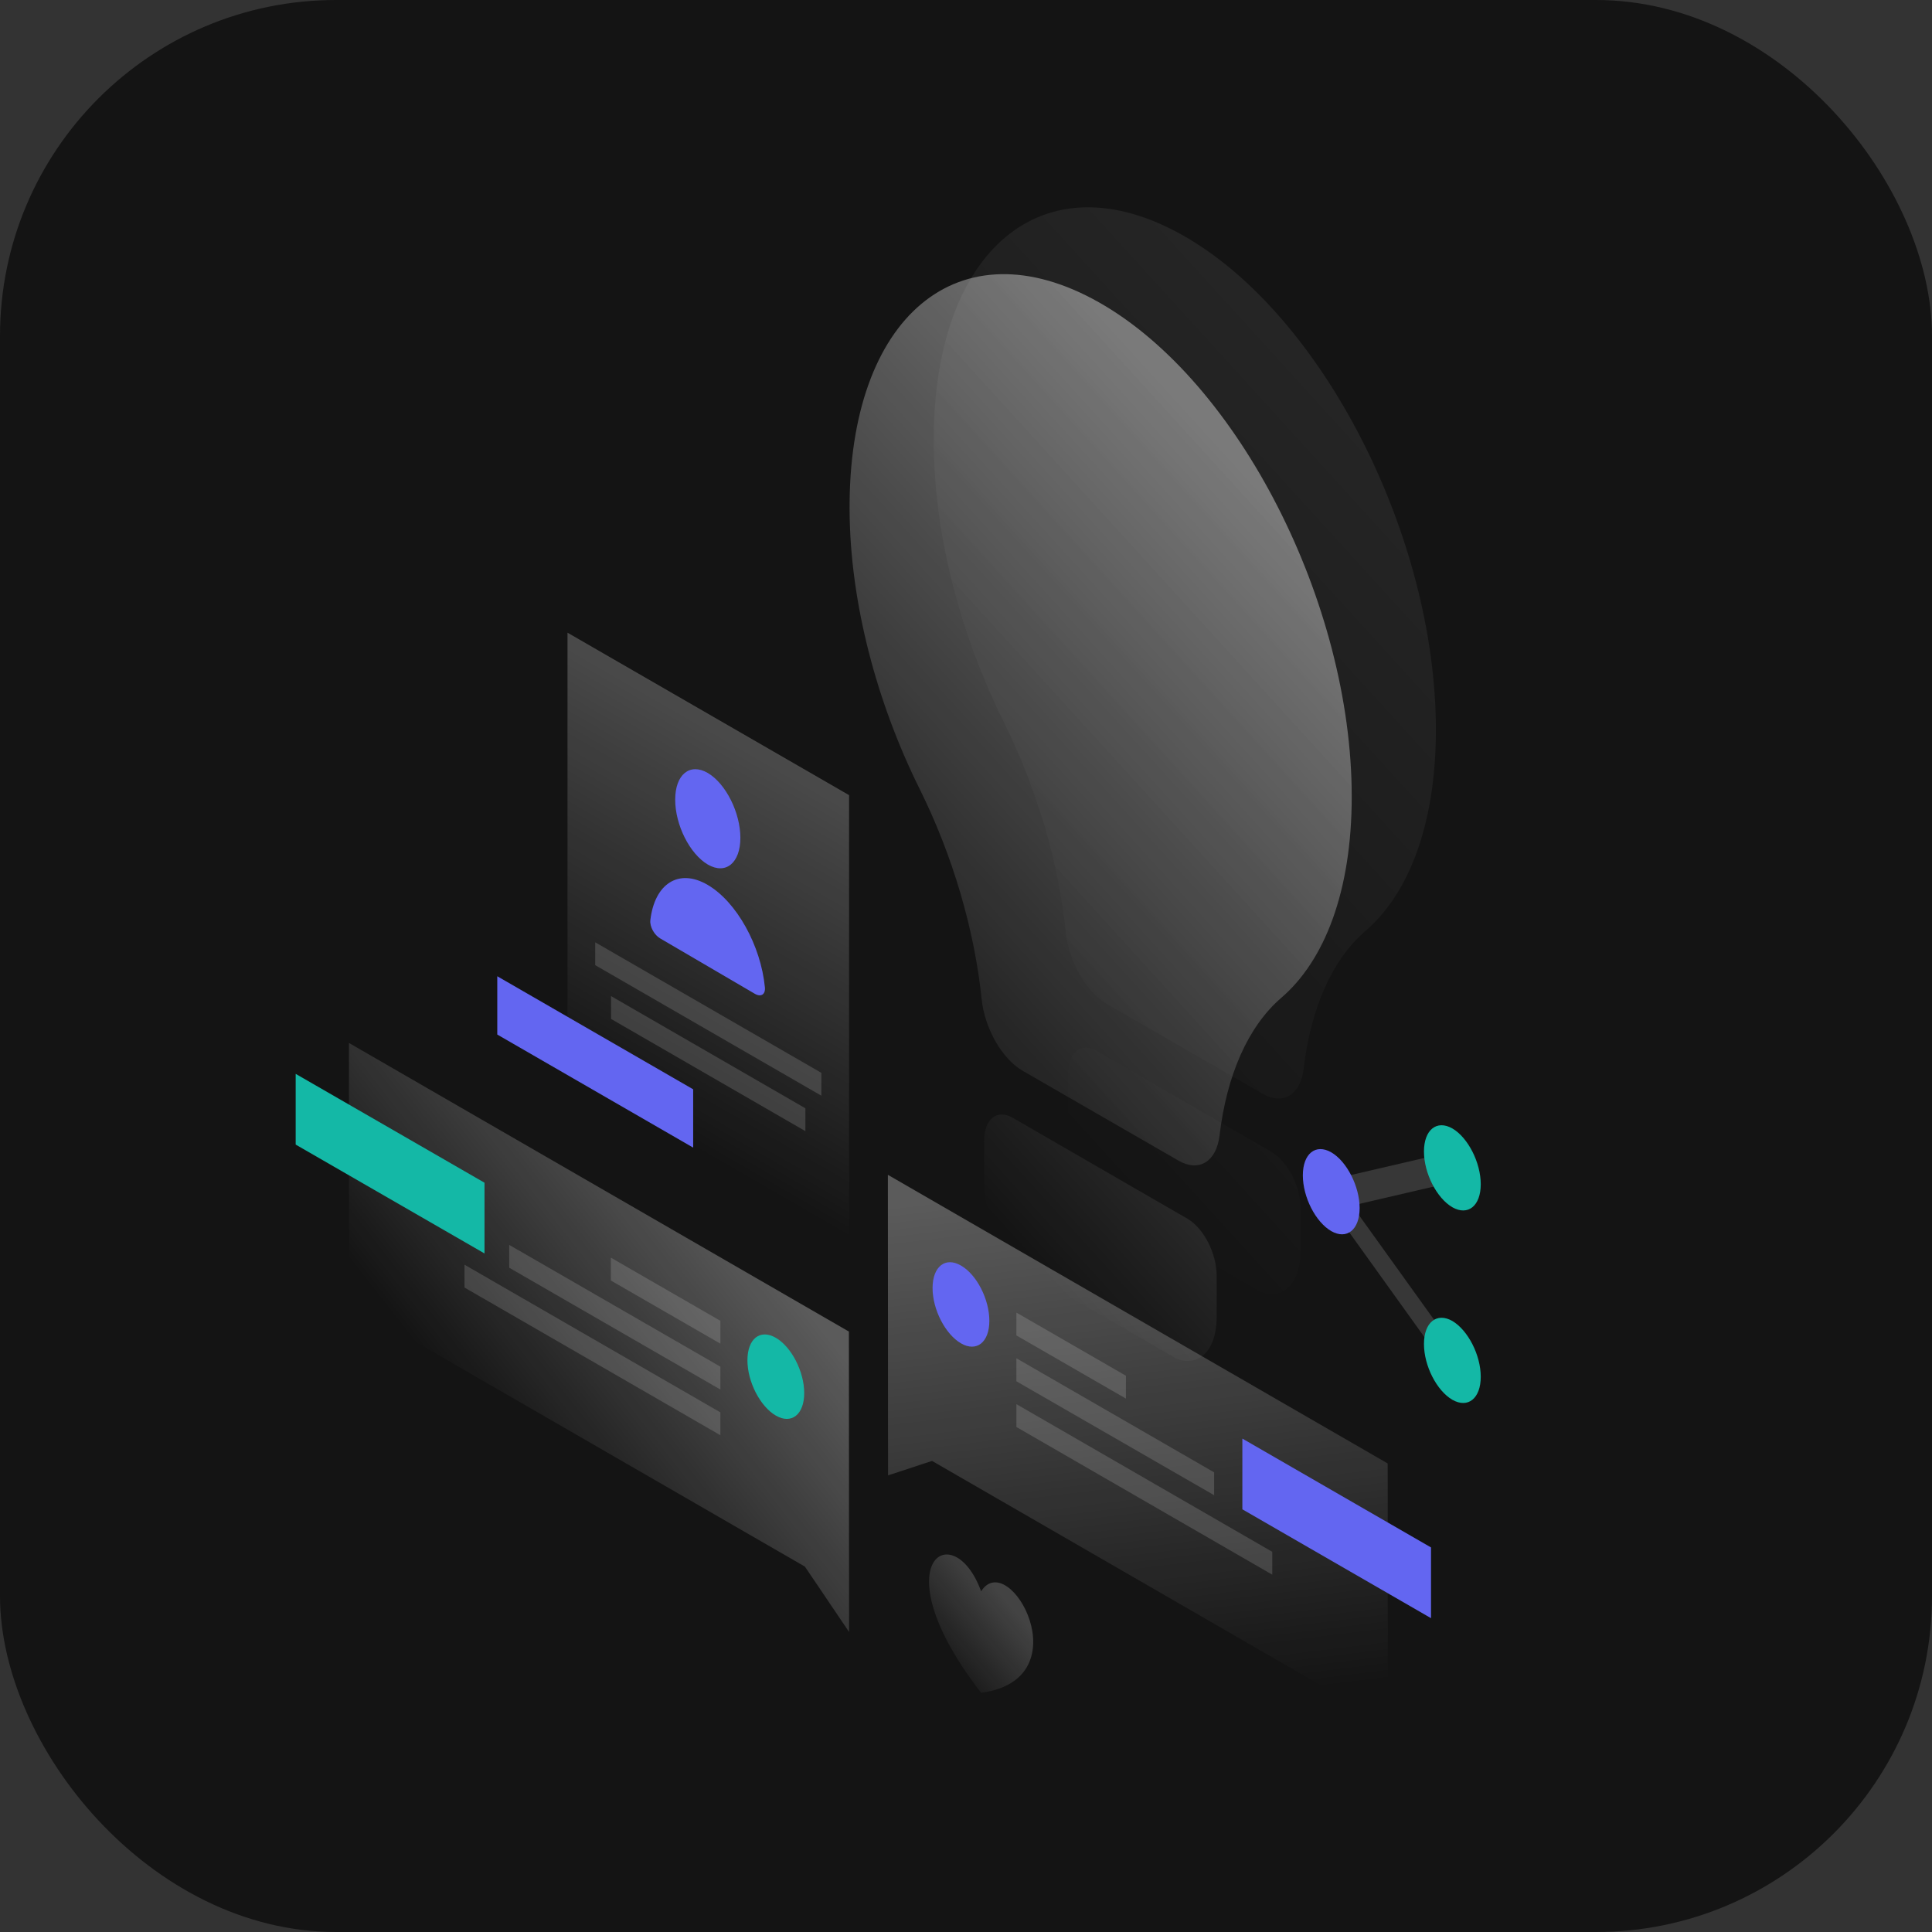 <svg width="1150" height="1150" viewBox="0 0 1150 1150" fill="none" xmlns="http://www.w3.org/2000/svg">
<rect x="0" y="0" width="1150" height="1150" fill="#333333" stroke="none"/>
<rect width="1150" height="1150" rx="200" fill="#141414"/>
<path opacity="0.07" d="M812.7 554.2C838.7 531.9 854.7 490.4 854.7 434.4C854.7 319.4 787.3 187.2 704.3 140.2C621.2 93.1 555 148.3 555.8 264.2C556.2 319.3 572 378.4 597.5 429.8C617.2 469.4 630.1 513.6 634.4 554.7C636.1 572.3 646.6 590.5 658.7 597.5L751.5 651C763.7 658.1 774.1 651.7 776 636.2C780.2 600.1 792.9 571.3 812.7 554.2Z" fill="url(#paint0_linear_287_1616)"/>
<path opacity="0.07" d="M774.2 744.2V719.6C774.2 706.4 766.6 691.5 757.1 685.8L652.9 625.6C643.4 620.1 635.8 626.3 635.8 639.5V664.1C635.8 683.9 646.2 705.9 659.8 716.7L750.4 769C763.8 774.1 774.2 763.8 774.2 744.2Z" fill="url(#paint1_linear_287_1616)"/>
<path opacity="0.4" d="M762.6 594C788.6 571.7 804.6 530.2 804.6 474.2C804.6 359.2 737.2 227 654.2 180C571 132.9 504.9 188.1 505.7 304C506.1 359.1 521.9 418.2 547.4 469.6C567.1 509.2 580 553.4 584.3 594.5C586 612.1 596.5 630.3 608.6 637.3L701.4 690.8C713.6 697.9 724 691.5 725.9 676C730.2 639.9 742.9 611 762.6 594Z" fill="url(#paint2_linear_287_1616)"/>
<path opacity="0.4" d="M724.2 784V759.4C724.2 746.2 716.6 731.3 707.1 725.6L602.9 665.4C593.4 659.9 585.8 666.1 585.8 679.3V703.9C585.8 723.7 596.2 745.7 609.8 756.5L700.4 808.8C713.8 813.9 724.2 803.6 724.2 784Z" fill="url(#paint3_linear_287_1616)"/>
<path opacity="0.3" d="M505.3 792.6L207.7 620.8L207.8 775.9L479.1 932.5L505.4 971.4L505.3 792.6Z" fill="url(#paint4_linear_287_1616)"/>
<path d="M176 681.3V639.2L288.4 704V746.1L176 681.3Z" fill="#14B8A6"/>
<path opacity="0.15" d="M428.8 786.2L363.6 748.6V762.2L428.8 799.8V786.2Z" fill="white"/>
<path opacity="0.15" d="M428.8 813.5L303.1 741V754.6L428.8 827.1V813.5Z" fill="white"/>
<path opacity="0.15" d="M428.8 840.7L276.5 752.8V766.4L428.8 854.3V840.7Z" fill="white"/>
<path d="M444.9 809.7C444.9 822.5 452.5 837.2 461.8 842.6C471.1 848 478.7 842 478.7 829.2C478.7 816.4 471.1 801.7 461.8 796.3C452.4 790.9 444.9 796.9 444.9 809.7Z" fill="#14B8A6"/>
<path opacity="0.3" d="M528.5 699.3L826 871.1L826.1 1026.2L554.8 869.6L528.6 878.2L528.5 699.3Z" fill="url(#paint5_linear_287_1616)"/>
<path d="M739.5 898.4V856.3L851.8 921.1V963.2L739.5 898.4Z" fill="#6366F1"/>
<path opacity="0.15" d="M605 781.3L670.2 818.9V832.5L605 794.9V781.3Z" fill="white"/>
<path opacity="0.15" d="M605 808.5L722.7 876.4V890L605 822.2V808.5Z" fill="white"/>
<path opacity="0.15" d="M605 835.8L757.3 923.7V937.3L605 849.4V835.8Z" fill="white"/>
<path d="M588.9 786.2C588.9 799 581.3 805 572 799.6C562.7 794.2 555.1 779.5 555.1 766.7C555.1 753.9 562.7 747.9 572 753.3C581.4 758.7 588.9 773.4 588.9 786.2Z" fill="#6366F1"/>
<path opacity="0.15" d="M860.5 686.3L868 702.9L804.8 717.6L870.5 809.1L863 817L782.3 704.5L860.5 686.3Z" fill="white"/>
<path d="M881.4 704.9C881.4 717.8 873.8 723.9 864.5 718.6C855.2 713.2 847.6 698.4 847.6 685.4C847.6 672.5 855.2 666.4 864.5 671.7C873.8 677.1 881.4 692 881.4 704.9Z" fill="#14B8A6"/>
<path d="M881.4 819.5C881.4 832.4 873.8 838.5 864.5 833.2C855.2 827.8 847.6 813 847.6 800C847.6 787.1 855.2 781 864.5 786.3C873.8 791.8 881.4 806.6 881.4 819.5Z" fill="#14B8A6"/>
<path d="M809.3 719.1C809.3 732 801.7 738.1 792.4 732.8C783.1 727.4 775.5 712.6 775.5 699.6C775.5 686.7 783.1 680.6 792.4 685.9C801.7 691.3 809.3 706.2 809.3 719.1Z" fill="#6366F1"/>
<path opacity="0.3" d="M337.8 376.6L505.4 473.3V783.8L337.8 687.1V376.6Z" fill="url(#paint6_linear_287_1616)"/>
<path opacity="0.15" d="M354.3 560.9L488.9 638.6V652.2L354.3 574.5V560.9Z" fill="white"/>
<path opacity="0.15" d="M363.7 592.9L479.4 659.7V673.3L363.7 606.5V592.9Z" fill="white"/>
<path d="M412.6 648.4L296 581.1V615.8L412.6 683.1V648.4Z" fill="#6366F1"/>
<path d="M440.7 498.7C440.7 513.7 432 520.8 421.3 514.6C410.6 508.3 401.9 491.1 401.9 476C401.9 461 410.6 453.9 421.3 460.1C432 466.4 440.7 483.7 440.7 498.7Z" fill="#6366F1"/>
<path d="M421.2 526.7C403.9 516.6 389.6 526.1 387.1 547.8C386.7 551.6 389.5 556.6 393 558.6L449.4 591.6C452.9 593.6 455.7 592 455.3 587.7C452.9 562.9 438.5 536.8 421.2 526.7Z" fill="#6366F1"/>
<path opacity="0.2" d="M584 1007.6C523.5 929.8 567.3 901.6 584 947.2C600.7 921 644.5 999.6 584 1007.6Z" fill="url(#paint7_linear_287_1616)"/>
<defs>
<linearGradient id="paint0_linear_287_1616" x1="822.567" y1="269.717" x2="516.522" y2="548.372" gradientUnits="userSpaceOnUse">
<stop stop-color="white"/>
<stop offset="1" stop-color="white" stop-opacity="0"/>
</linearGradient>
<linearGradient id="paint1_linear_287_1616" x1="980.944" y1="443.613" x2="674.899" y2="722.268" gradientUnits="userSpaceOnUse">
<stop stop-color="white"/>
<stop offset="1" stop-color="white" stop-opacity="0"/>
</linearGradient>
<linearGradient id="paint2_linear_287_1616" x1="772.548" y1="309.498" x2="466.503" y2="588.152" gradientUnits="userSpaceOnUse">
<stop stop-color="white"/>
<stop offset="1" stop-color="white" stop-opacity="0"/>
</linearGradient>
<linearGradient id="paint3_linear_287_1616" x1="930.925" y1="483.392" x2="624.881" y2="762.047" gradientUnits="userSpaceOnUse">
<stop stop-color="white"/>
<stop offset="1" stop-color="white" stop-opacity="0"/>
</linearGradient>
<linearGradient id="paint4_linear_287_1616" x1="440.409" y1="730.477" x2="286.759" y2="850.781" gradientUnits="userSpaceOnUse">
<stop stop-color="white"/>
<stop offset="1" stop-color="white" stop-opacity="0"/>
</linearGradient>
<linearGradient id="paint5_linear_287_1616" x1="656.289" y1="704.352" x2="694.758" y2="1016.38" gradientUnits="userSpaceOnUse">
<stop stop-color="white"/>
<stop offset="1" stop-color="white" stop-opacity="0"/>
</linearGradient>
<linearGradient id="paint6_linear_287_1616" x1="523.32" y1="403.966" x2="374.553" y2="661.705" gradientUnits="userSpaceOnUse">
<stop stop-color="white"/>
<stop offset="1" stop-color="white" stop-opacity="0"/>
</linearGradient>
<linearGradient id="paint7_linear_287_1616" x1="596.773" y1="950.2" x2="552.01" y2="988.87" gradientUnits="userSpaceOnUse">
<stop stop-color="white"/>
<stop offset="1" stop-color="white" stop-opacity="0"/>
</linearGradient>
</defs>
</svg>
